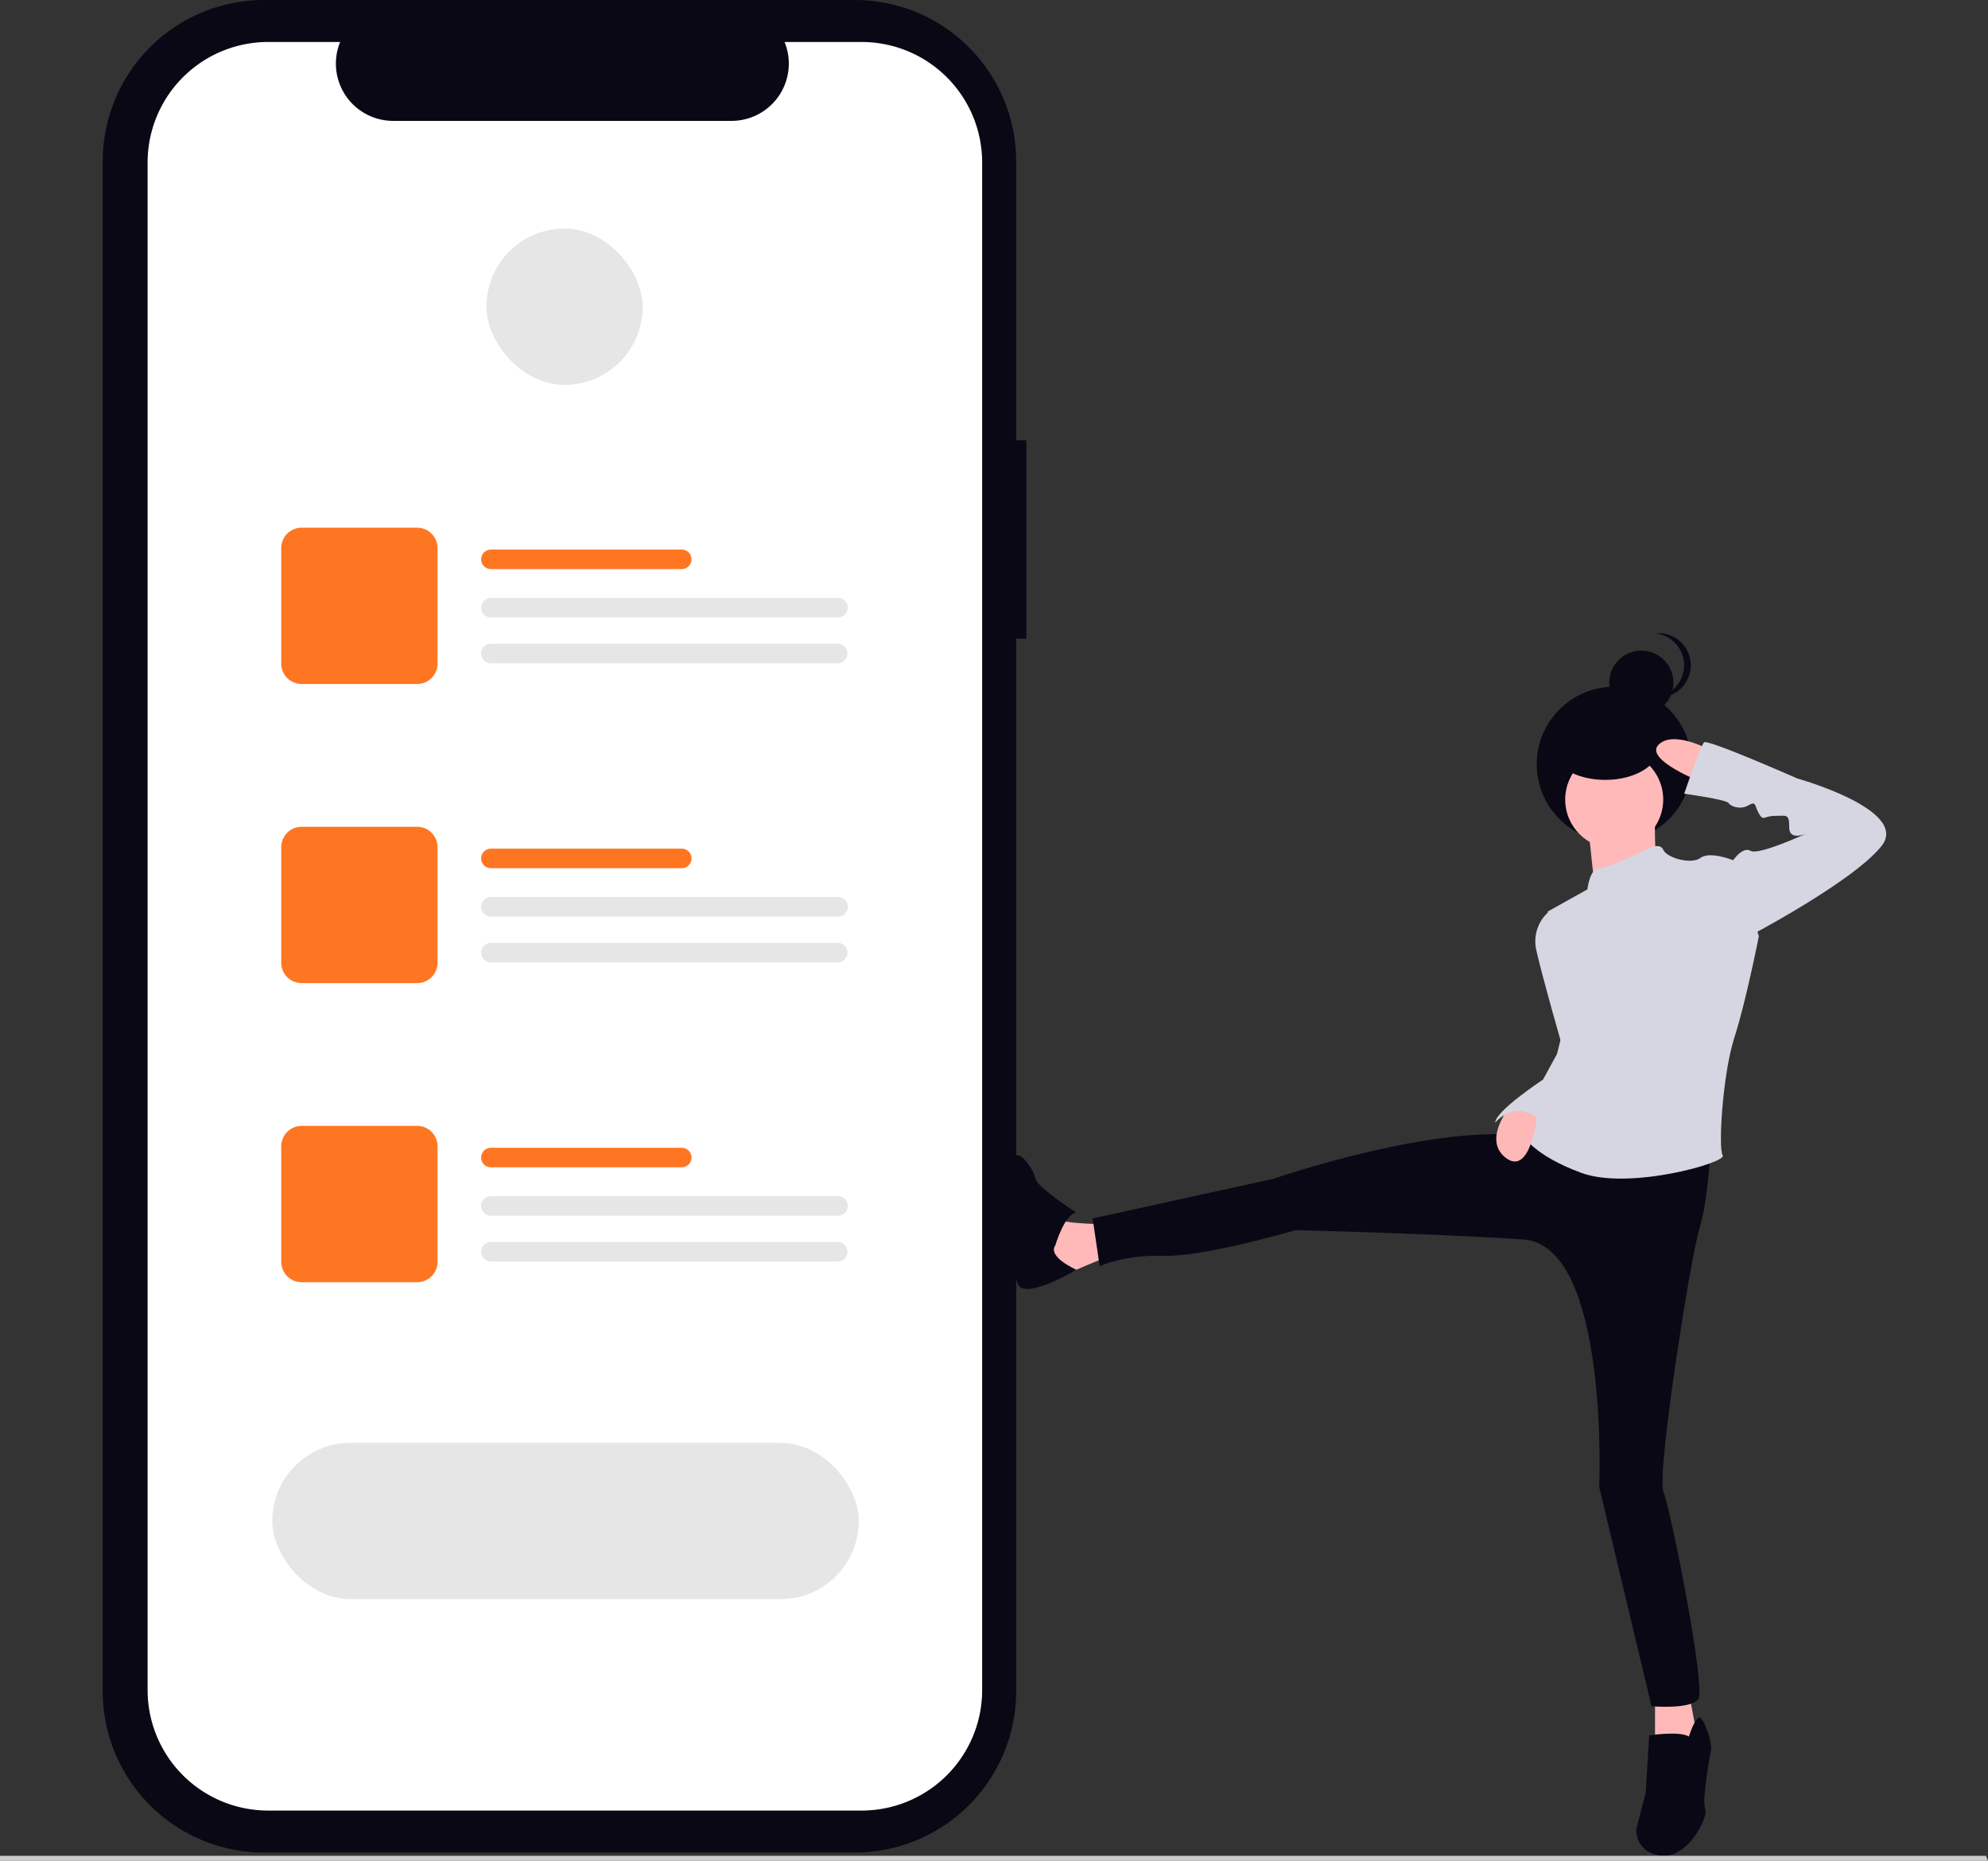 <svg xmlns="http://www.w3.org/2000/svg" width="781.09" height="731.054" viewBox="0 0 781.09 731.054" xmlns:xlink="http://www.w3.org/1999/xlink" role="img" artist="Katerina Limpitsouni" source="https://undraw.co/">
  <rect x="0" y="0" width="781.09" height="731.054" fill="#333333" stroke="none"/>
  <g id="Group_73" data-name="Group 73" transform="translate(-586 -169.191)">
    <path id="Path_1101-2372" data-name="Path 1101" d="M629.252,252.139h-4V142.593a63.4,63.4,0,0,0-63.4-63.4H329.765a63.4,63.4,0,0,0-63.4,63.4V743.568a63.4,63.4,0,0,0,63.4,63.4H561.851a63.4,63.4,0,0,0,63.4-63.4V330.115h4Z" transform="translate(360 90)" fill="#090814"/>
    <path id="Path_1102-2373" data-name="Path 1102" d="M564.409,95.686H534.115a22.495,22.495,0,0,1-20.827,30.991H380.328A22.495,22.495,0,0,1,359.5,95.686h-28.3a47.348,47.348,0,0,0-47.348,47.348V743.127a47.348,47.348,0,0,0,47.348,47.348h233.2a47.348,47.348,0,0,0,47.348-47.348V143.034A47.348,47.348,0,0,0,564.41,95.686Z" transform="translate(360.143 90)" fill="#fff"/>
    <g id="Group_70" data-name="Group 70" transform="translate(17.473 -57.904)">
      <path id="Path_1118-2374" data-name="Path 1118" d="M3.838,0H78.822a3.838,3.838,0,1,1,0,7.676H3.838A3.838,3.838,0,0,1,3.838,0Z" transform="translate(757.57 678)" fill="#FF7622"/>
      <path id="Path_1117-2375" data-name="Path 1117" d="M3.838,0H140.231a3.838,3.838,0,0,1,0,7.676H3.838A3.838,3.838,0,0,1,3.838,0Z" transform="translate(757.57 697)" fill="#e6e6e6"/>
      <path id="Path_1116-2376" data-name="Path 1116" d="M3.838,0H140.09a3.838,3.838,0,0,1,0,7.676H3.838A3.838,3.838,0,0,1,3.838,0Z" transform="translate(757.57 715)" fill="#e6e6e6"/>
      <path id="Path_1119-2377" data-name="Path 1119" d="M8,0H53.409a8,8,0,0,1,8,8V53.409a8,8,0,0,1-8,8H8a8,8,0,0,1-8-8V8A8,8,0,0,1,8,0Z" transform="translate(679.03 669.409)" fill="#FF7622"/>
    </g>
    <circle id="Ellipse_191" data-name="Ellipse 191" cx="30.449" cy="30.449" r="30.449" transform="translate(1189.79 438.983)" fill="#090814"/>
    <path id="Path_1103-2378" data-name="Path 1103" d="M876.271,399.7s-.458,18.8,1.375,19.254-25.214,7.793-25.214,7.793l-2.751-25.672Z" transform="translate(360 90)" fill="#ffb9b9"/>
    <path id="Path_1104-2379" data-name="Path 1104" d="M662.644,560.155s-20.171,0-20.629-2.292-4.584,18.8-4.584,18.8l8.252,2.751s15.587-6.876,16.962-6.876S662.644,560.155,662.644,560.155Z" transform="translate(360 90)" fill="#ffb9b9"/>
    <path id="Path_1105-2380" data-name="Path 1105" d="M640.639,568.406s3.667-12.378,8.252-12.836c0,0-15.587-10.085-16.045-13.294s-5.96-11.461-8.252-8.71-2.292,46.3,1.834,50.886,22.463-6.444,22.463-6.444S637.43,572.991,640.639,568.406Z" transform="translate(360 90)" fill="#090814"/>
    <path id="Path_1106-2381" data-name="Path 1106" d="M688.314,664.793l3.667,19.712-16.962,2.751V664.793Z" transform="translate(561.252 169.191)" fill="#ffb9b9"/>
    <path id="Path_1107-2382" data-name="Path 1107" d="M889.566,761.4s2.751-8.71,4.584-7.335,4.584,10.085,4.126,12.378-3.667,20.171-2.292,23.38-6.876,19.712-17.42,18.337-9.627-10.544-9.627-10.544l3.667-14.211,1.375-22.463S885.9,759.112,889.566,761.4Z" transform="translate(360 90)" fill="#090814"/>
    <circle id="Ellipse_192" data-name="Ellipse 192" cx="12.6" cy="12.6" r="12.6" transform="translate(1218.291 424.786)" fill="#090814"/>
    <path id="Path_1108-2383" data-name="Path 1108" d="M887.691,340.56A12.6,12.6,0,0,0,876.4,328.029a12.735,12.735,0,0,1,1.312-.068,12.6,12.6,0,1,1,0,25.2,12.74,12.74,0,0,1-1.313-.068,12.6,12.6,0,0,0,11.287-12.532Z" transform="translate(360 90)" fill="#090814"/>
    <circle id="Ellipse_193" data-name="Ellipse 193" cx="19.254" cy="19.254" r="19.254" transform="translate(1200.972 464.033)" fill="#ffb9b9"/>
    <path id="Path_1109-2384" data-name="Path 1109" d="M898.276,527.148s-.917,22.921-4.584,34.841-16.889,96.8-14.139,103.222,16.889,77.4,13.68,81.524-18.337,2.751-18.337,2.751l-20.557-86.109s4.053-94.971-29.87-97.263-89.394-3.667-89.394-3.667-35.757,10.544-51.8,10.085-25.214,4.126-25.214,4.126l-2.751-18.8,71.056-15.587s65.1-22.463,100.854-16.5S898.276,527.148,898.276,527.148Z" transform="translate(360 90)" fill="#090814"/>
    <path id="Path_1110-2385" data-name="Path 1110" d="M872.6,413s5.5-3.209,6.876,0,11,5.96,14.67,3.209,12.836.917,12.836.917l10.085,29.8s-5.043,25.672-9.627,39.883-6.418,43.551-4.584,46.3-36.674,13.753-55.47,6.876-22.921-14.67-22.921-14.67,20.629-29.339,13.753-43.092-1.375-29.339-1.375-29.339L834.1,437.3l15.587-8.71s.917-8.252,4.584-8.252S872.6,413,872.6,413Z" transform="translate(360 90)" fill="#d6d6e3"/>
    <path id="Path_1111-2386" data-name="Path 1111" d="M840.972,437.754H834.1a15.39,15.39,0,0,0-4.584,14.211c1.834,8.71,10.1,37.587,10.1,37.587l6.858-17.874Z" transform="translate(360 90)" fill="#d6d6e3"/>
    <path id="Path_1112-2387" data-name="Path 1112" d="M821.226,511.375s-13.719,14.856-3.634,22.649,12.571-17.879,12.571-17.879Z" transform="translate(360 90)" fill="#ffb8b8"/>
    <path id="Path_1113-2388" data-name="Path 1113" d="M840.972,480.388l-3.209,12.836-5.5,10.085s-18.8,12.378-18.8,16.962c0,0,8.252-10.544,18.8,0l9.4-22.692Z" transform="translate(360 90)" fill="#d6d6e3"/>
    <ellipse id="Ellipse_194" data-name="Ellipse 194" cx="21" cy="12.6" rx="21" ry="12.6" transform="translate(1195.698 450.377)" fill="#090814"/>
    <path id="Path_1114-2389" data-name="Path 1114" d="M898.276,374.033s-14.67-8.252-20.629-2.292,17.879,15.128,17.879,15.128Z" transform="translate(360 90)" fill="#ffb9b9"/>
    <path id="Path_1115-2390" data-name="Path 1115" d="M903.777,419.417l3.209-2.292s3.667-5.5,6.876-3.667,22-6.876,22-6.876-6.876,3.209-6.876-2.292-.917-4.584-5.5-4.584-4.584,2.292-6.418-.917-.917-5.043-4.126-3.209-6.876.458-7.793-.917-17.42-3.667-17.42-3.667,6.418-18.8,7.793-20.171S932.2,385.035,932.2,385.035s44.468,12.378,33.007,26.589-52.719,35.757-52.719,35.757Z" transform="translate(360 90)" fill="#d6d6e3"/>
    <g id="Group_71" data-name="Group 71" transform="translate(17.473 -175.409)">
      <path id="Path_1118-2-2391" data-name="Path 1118" d="M3.838,0H78.822a3.838,3.838,0,1,1,0,7.676H3.838A3.838,3.838,0,0,1,3.838,0Z" transform="translate(757.57 678)" fill="#FF7622"/>
      <path id="Path_1117-2-2392" data-name="Path 1117" d="M3.838,0H140.231a3.838,3.838,0,0,1,0,7.676H3.838A3.838,3.838,0,0,1,3.838,0Z" transform="translate(757.57 697)" fill="#e6e6e6"/>
      <path id="Path_1116-2-2393" data-name="Path 1116" d="M3.838,0H140.09a3.838,3.838,0,0,1,0,7.676H3.838A3.838,3.838,0,0,1,3.838,0Z" transform="translate(757.57 715)" fill="#e6e6e6"/>
      <path id="Path_1119-2-2394" data-name="Path 1119" d="M8,0H53.409a8,8,0,0,1,8,8V53.409a8,8,0,0,1-8,8H8a8,8,0,0,1-8-8V8A8,8,0,0,1,8,0Z" transform="translate(679.03 669.409)" fill="#FF7622"/>
    </g>
    <g id="Group_72" data-name="Group 72" transform="translate(17.473 -292.913)">
      <path id="Path_1118-3-2395" data-name="Path 1118" d="M3.838,0H78.822a3.838,3.838,0,1,1,0,7.676H3.838A3.838,3.838,0,0,1,3.838,0Z" transform="translate(757.57 678)" fill="#FF7622"/>
      <path id="Path_1117-3-2396" data-name="Path 1117" d="M3.838,0H140.231a3.838,3.838,0,0,1,0,7.676H3.838A3.838,3.838,0,0,1,3.838,0Z" transform="translate(757.57 697)" fill="#e6e6e6"/>
      <path id="Path_1116-3-2397" data-name="Path 1116" d="M3.838,0H140.09a3.838,3.838,0,0,1,0,7.676H3.838A3.838,3.838,0,0,1,3.838,0Z" transform="translate(757.57 715)" fill="#e6e6e6"/>
      <path id="Path_1119-3-2398" data-name="Path 1119" d="M8,0H53.409a8,8,0,0,1,8,8V53.409a8,8,0,0,1-8,8H8a8,8,0,0,1-8-8V8A8,8,0,0,1,8,0Z" transform="translate(679.03 669.409)" fill="#FF7622"/>
    </g>
    <rect id="Rectangle_347" data-name="Rectangle 347" width="230.409" height="61.409" rx="30.705" transform="translate(693 736.01)" fill="#e6e6e6"/>
    <rect id="Rectangle_348" data-name="Rectangle 348" width="61.409" height="61.409" rx="30.705" transform="translate(777.103 258.991)" fill="#e6e6e6"/>
    <path id="Path_610-2399" data-name="Path 610" d="M781.09,465.237H0v-2H780.307Z" transform="translate(586 435.009)" fill="#ccc"/>
  </g>
</svg>